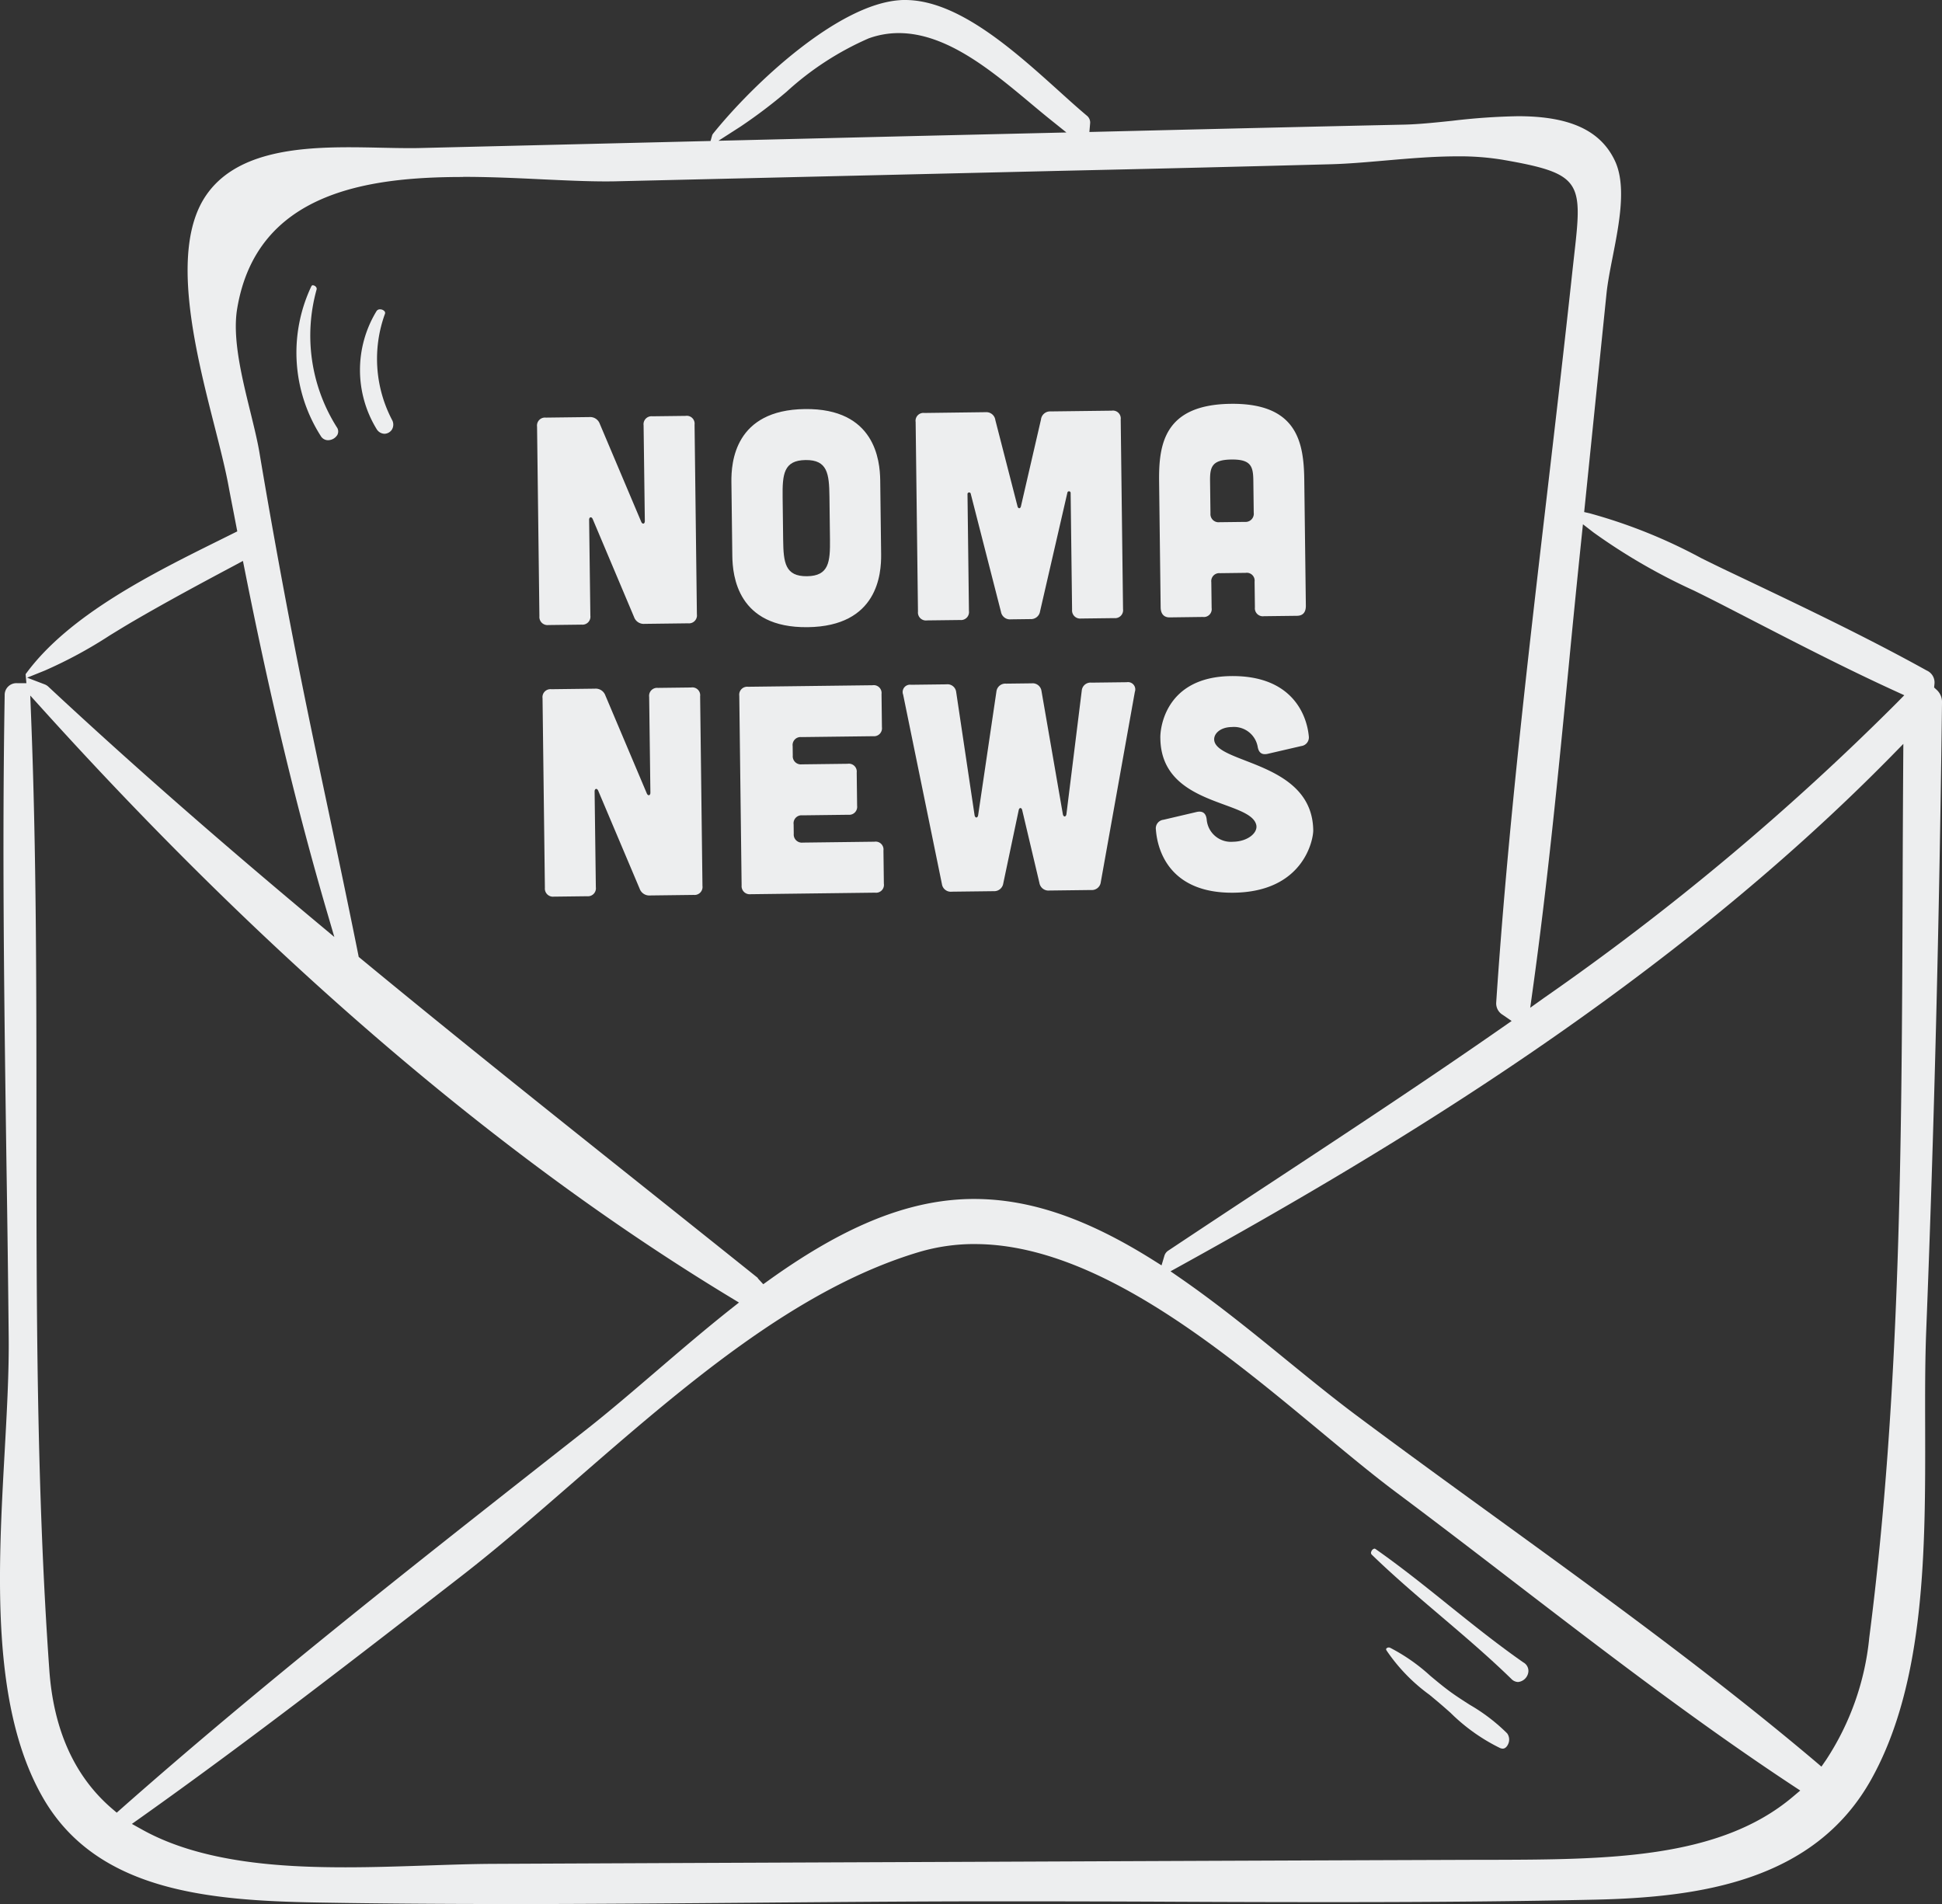 <svg id="Group_59" data-name="Group 59" xmlns="http://www.w3.org/2000/svg" xmlns:xlink="http://www.w3.org/1999/xlink" width="157.281" height="154.2" viewBox="0 0 157.281 154.2">
  <rect x="0" y="0" width="157.281" height="154.2" fill="#333333" stroke="none"/>
  <defs>
    <clipPath id="clip-path">
      <rect id="Rectangle_577" data-name="Rectangle 577" width="157.281" height="154.2" fill="#edeeef"/>
    </clipPath>
  </defs>
  <g id="Group_58" data-name="Group 58" clip-path="url(#clip-path)">
    <path id="Path_107" data-name="Path 107" d="M47.727,33.777a.83.83,0,0,1,.847.541l3.363,7.952c.1.215.29.164.287-.075l-.1-7.753a.646.646,0,0,1,.711-.728l2.688-.033a.636.636,0,0,1,.729.711l.189,15.36a.645.645,0,0,1-.711.728l-3.528.044a.827.827,0,0,1-.846-.542L48,42.03c-.1-.214-.29-.164-.287.076l.1,7.752a.646.646,0,0,1-.711.729l-2.688.033a.656.656,0,0,1-.728-.711l-.19-15.36a.645.645,0,0,1,.711-.728Z" fill="#edeeef"/>
    <path id="Path_108" data-name="Path 108" d="M71.362,44.886c.019,1.584-.264,5.837-5.952,5.907s-6.076-4.174-6.1-5.758l-.074-6c-.02-1.585.264-5.836,5.952-5.907s6.076,4.174,6.1,5.759Zm-4.186-4.677c-.023-1.848-.157-2.974-1.933-2.952s-1.881,1.151-1.859,3l.043,3.457c.023,1.847.156,2.973,1.932,2.952s1.882-1.152,1.86-3Z" fill="#edeeef"/>
    <path id="Path_109" data-name="Path 109" d="M79.836,33.381a.736.736,0,0,1,.776.638l1.79,6.963c.051.239.243.237.288,0l1.618-7.005a.736.736,0,0,1,.76-.657l4.968-.061a.636.636,0,0,1,.729.711l.189,15.36a.646.646,0,0,1-.71.729l-2.689.033a.656.656,0,0,1-.728-.711l-.117-9.456a.133.133,0,0,0-.265-.02l-2.21,9.6a.739.739,0,0,1-.784.633l-1.584.02a.739.739,0,0,1-.8-.614L78.622,40a.133.133,0,0,0-.265.027l.117,9.456a.646.646,0,0,1-.711.729l-2.688.033a.646.646,0,0,1-.729-.711l-.189-15.36a.636.636,0,0,1,.711-.729Z" fill="#edeeef"/>
    <path id="Path_110" data-name="Path 110" d="M105.76,49.047c.007.527-.229.818-.709.824l-2.689.033a.645.645,0,0,1-.728-.71l-.026-2.088a.637.637,0,0,0-.729-.712l-2.064.026a.647.647,0,0,0-.712.729l.026,2.088a.636.636,0,0,1-.711.728L94.73,50c-.456.005-.723-.28-.73-.807l-.125-10.177c-.038-3.023.4-6.246,5.8-6.312s5.919,3.144,5.957,6.167Zm-4.253-10.126c-.014-1.151-.189-1.725-1.773-1.706s-1.746.6-1.732,1.749l.033,2.616a.657.657,0,0,0,.729.712l2.064-.025a.665.665,0,0,0,.711-.753Z" fill="#edeeef"/>
    <path id="Path_111" data-name="Path 111" d="M48.178,55.773a.83.83,0,0,1,.847.541l3.363,7.952c.1.215.29.164.287-.075l-.1-7.753a.646.646,0,0,1,.711-.728l2.688-.033a.636.636,0,0,1,.729.711l.189,15.36a.645.645,0,0,1-.711.728l-3.528.044a.827.827,0,0,1-.846-.542l-3.363-7.952c-.1-.214-.29-.164-.287.076l.1,7.752a.646.646,0,0,1-.711.729l-2.688.033a.656.656,0,0,1-.728-.711l-.19-15.36a.645.645,0,0,1,.711-.728Z" fill="#edeeef"/>
    <path id="Path_112" data-name="Path 112" d="M70.665,55.495a.636.636,0,0,1,.729.711l.033,2.688a.647.647,0,0,1-.711.729l-5.808.071a.646.646,0,0,0-.711.729l.009.768a.657.657,0,0,0,.729.711l3.72-.046a.637.637,0,0,1,.729.712l.033,2.687a.647.647,0,0,1-.711.73l-3.72.046a.645.645,0,0,0-.711.728l.01.768a.657.657,0,0,0,.728.712l5.808-.072a.636.636,0,0,1,.729.711l.033,2.688a.635.635,0,0,1-.711.728l-10.08.125a.657.657,0,0,1-.729-.711l-.189-15.36a.646.646,0,0,1,.711-.729Z" fill="#edeeef"/>
    <path id="Path_113" data-name="Path 113" d="M73.145,56.257a.593.593,0,0,1,.639-.8l2.855-.035a.711.711,0,0,1,.8.614l1.492,9.991c.051.239.242.236.287,0L80.7,56a.726.726,0,0,1,.784-.634l2.064-.025a.725.725,0,0,1,.8.614l1.732,9.988c.051.239.243.236.288,0l1.244-10.024a.711.711,0,0,1,.785-.634l2.856-.035a.591.591,0,0,1,.657.783L89.151,71.446a.725.725,0,0,1-.784.633l-3.385.042a.74.74,0,0,1-.8-.614L82.79,65.619c-.051-.239-.243-.237-.288,0l-1.247,5.92a.742.742,0,0,1-.784.634l-3.385.041a.725.725,0,0,1-.8-.614Z" fill="#edeeef"/>
    <path id="Path_114" data-name="Path 114" d="M102.656,61.053c-.479.1-.722-.111-.8-.591a1.95,1.95,0,0,0-2.109-1.581c-.935.011-1.505.57-1.4,1.121.359,1.867,7.943,1.726,8.011,7.246.009.721-.755,4.979-6.443,5.049-5.04.062-6.161-3.237-6.3-5.108a.7.7,0,0,1,.614-.8l2.7-.633c.48-.1.746.11.8.614a1.969,1.969,0,0,0,2.135,1.8c1.176-.014,2.031-.72,1.879-1.367-.481-2.034-7.7-1.489-7.767-7.009-.034-.72.347-4.974,5.722-5.04,4.944-.061,6.136,3.141,6.3,4.867a.705.705,0,0,1-.614.8Z" fill="#edeeef"/>
    <path id="Path_115" data-name="Path 115" d="M41.111,154.2c-5.668,0-10.713-.041-15.418-.123-8.86-.154-17.875-.935-22.216-8.487-4.243-7.377-3.635-18.345-3.1-28.019.183-3.312.355-6.44.327-9.25q-.069-6.988-.18-13.978C.348,81.873.163,68.978.379,56.311a.95.95,0,0,1,1.011-.982h.748L2.074,54.6c3.488-4.8,10.3-8.173,15.772-10.885l1.371-.681-.349-1.809c-.119-.61-.239-1.222-.353-1.834-.251-1.379-.68-3.062-1.133-4.844-1.543-6.057-3.658-14.356-.709-18.7,2.34-3.455,7.17-3.921,11.586-3.921.893,0,1.774.019,2.622.037.8.017,1.563.033,2.286.033.306,0,.606,0,.9-.01l23.479-.568.121-.423a.451.451,0,0,1,.08-.166C61.085,6.684,67.863.386,72.832.018,72.992,0,73.15,0,73.311,0c4.281,0,8.813,4.09,12.456,7.374.8.725,1.557,1.406,2.25,1.988a.714.714,0,0,1,.269.659l-.058.668,5.39-.131q10.026-.243,20.056-.464c1.17-.023,2.5-.161,3.913-.308a52.552,52.552,0,0,1,5.354-.375c4.17,0,6.659,1.136,7.831,3.572.973,2.017.373,5.081-.156,7.786-.214,1.086-.414,2.112-.509,3.03-.345,3.362-1.806,17.67-1.806,17.67l.513.121a42.781,42.781,0,0,1,8.97,3.612c.7.347,1.4.69,2.092,1.02l1.136.54c4.989,2.376,10.148,4.832,15.032,7.54a1.06,1.06,0,0,1,.628,1.075l-.03.3.217.2a1.324,1.324,0,0,1,.422,1.041c-.22,17.912-.638,34.537-1.277,50.826-.1,2.511-.094,5.167-.087,7.978.019,9.611.043,20.505-4.379,28.406-4.606,8.231-13.895,9.532-22.375,9.719-6.121.135-12.832.2-21.117.2h0q-6.5,0-12.994-.032t-12.991-.031l-3.317,0c-5.806.011-11.614.059-17.425.107-6.622.054-13.471.112-20.2.112m37.822-53.452a15.783,15.783,0,0,0-4.527.652c-9.988,2.988-19.069,10.885-27.851,18.523-3.189,2.773-6.2,5.392-9.169,7.695-8.38,6.5-17.046,13.227-25.936,19.541l-.776.55.832.463c4.853,2.705,11.354,3.052,16.475,3.052,2.248,0,4.487-.076,6.651-.149,1.882-.063,3.66-.124,5.339-.131q19.386-.089,38.772-.164l11.986-.051q14.415-.06,28.828-.111l.978,0c9.6-.023,18.655-.043,24.643-5.094l.614-.518-.67-.442c-7.742-5.111-15.28-10.9-22.569-16.492-3.1-2.383-6.312-4.846-9.487-7.218-1.875-1.4-3.94-3.116-6.129-4.933-8.143-6.759-18.28-15.171-28-15.171M2.516,57.984c.435,10.975.435,22.187.435,33.03,0,14.533,0,29.561,1.045,44.254.345,4.839,2.047,8.6,5.058,11.192l.4.341.392-.346c11.25-9.932,23.265-19.379,34.886-28.516l2.8-2.2c1.792-1.411,3.625-2.982,5.566-4.645,1.96-1.68,3.986-3.416,6.073-5.071l.677-.535-.739-.448C40.61,93.832,21.924,77.857,3.561,57.558L2.451,56.33Zm150.6,3.316C135.1,79.618,112.937,92.935,95.646,102.491l-.847.468.795.55c3.015,2.086,5.9,4.43,8.679,6.7,1.94,1.578,3.771,3.068,5.567,4.408,3.725,2.782,7.569,5.569,11.286,8.265,8.668,6.288,17.632,12.79,25.89,19.764l.5.427.376-.543a21.9,21.9,0,0,0,3.5-9.918c2.555-19.8,2.626-40.484,2.7-60.486q.015-5.217.048-10.4l.01-1.481ZM37.507,14.333c-7.7,0-16.731,1.213-18.3,10.674-.4,2.392.387,5.58,1.081,8.394.286,1.171.558,2.276.715,3.2.839,5,1.76,10.1,2.741,15.159.913,4.717,1.921,9.494,2.9,14.113.8,3.8,1.6,7.6,2.366,11.414l.041.21.165.136c7.671,6.328,15.591,12.642,23.25,18.747q4.438,3.538,8.89,7.1a.524.524,0,0,0,.1.135l.36.39.431-.309c5.585-4.008,10.31-6.078,14.87-6.512.582-.056,1.174-.084,1.763-.084,4.529,0,9.144,1.575,14.522,4.957l.67.421.226-.758a.758.758,0,0,1,.324-.44q4.209-2.8,8.42-5.566c6.165-4.059,12.541-8.257,18.675-12.534l.71-.495-.713-.491a1.076,1.076,0,0,1-.537-1.006c.915-13.77,2.55-27.763,4.132-41.294.689-5.909,1.4-12.019,2.048-18.02l.163-1.465c.651-5.708.511-6.371-5.791-7.466a21.429,21.429,0,0,0-3.7-.281c-1.931,0-3.939.174-5.883.343-1.576.137-3.065.267-4.471.3q-10.71.285-21.419.522l-36.3.854c-.292.008-.591.01-.9.01-1.56,0-3.3-.082-5.148-.168-2.079-.1-4.231-.2-6.4-.2m90.507,29.924q-.507,4.909-.978,9.824c-.837,8.6-1.705,17.485-2.914,26.163l-.192,1.381,1.134-.809a209.154,209.154,0,0,0,28.562-23.891l.6-.61-.776-.356c-3.993-1.827-7.974-3.882-11.827-5.868l-2.147-1.106q-1.122-.574-2.284-1.145a48.108,48.108,0,0,1-8.138-4.71l-.854-.661ZM18.963,45.811c-2.6,1.383-5.366,2.868-8.125,4.474-.645.375-1.29.772-1.942,1.171a36.3,36.3,0,0,1-5.28,2.855l-1.42.571,1.43.546a.925.925,0,0,1,.294.187c6.4,5.969,13.481,12.184,21.641,19l1.516,1.266-.556-1.9c-2.446-8.338-4.633-17.418-6.688-27.762l-.158-.792ZM72.785,2.68a7.125,7.125,0,0,0-2.439.431,24.138,24.138,0,0,0-6.641,4.318,41.39,41.39,0,0,1-3.718,2.814l-1.8,1.157,15.682-.379,12.5-.292L85.087,9.7c-.523-.418-1.062-.869-1.616-1.333C80.28,5.7,76.661,2.68,72.785,2.68" fill="#edeeef"/>
    <path id="Path_116" data-name="Path 116" d="M26.574,35.651a.684.684,0,0,1-.6-.349,12.545,12.545,0,0,1-.766-12.1c.051-.1.094-.1.127-.1a.359.359,0,0,1,.256.136.23.23,0,0,1,.05.21,13.882,13.882,0,0,0,1.63,11.14.593.593,0,0,1,.047.64.9.9,0,0,1-.747.423" fill="#edeeef"/>
    <path id="Path_117" data-name="Path 117" d="M31.13,35.13a.767.767,0,0,1-.621-.371,9.16,9.16,0,0,1-.025-9.546.313.313,0,0,1,.3-.159.47.47,0,0,1,.367.166.223.223,0,0,1,.016.226,10.659,10.659,0,0,0,.591,8.572.779.779,0,0,1-.021.778.738.738,0,0,1-.6.334" fill="#edeeef"/>
    <path id="Path_118" data-name="Path 118" d="M122.943,136.22a.79.79,0,0,1-.548-.259c-1.833-1.785-3.806-3.465-5.715-5.09-1.865-1.588-3.795-3.23-5.575-4.959a.215.215,0,0,1-.038-.268.341.341,0,0,1,.245-.225.182.182,0,0,1,.1.037c2.026,1.42,4,3,5.9,4.532,1.95,1.564,3.966,3.182,6.059,4.642a.783.783,0,0,1,.377.928.932.932,0,0,1-.805.662" fill="#edeeef"/>
    <path id="Path_119" data-name="Path 119" d="M121.705,141.616a.585.585,0,0,1-.217-.049,15.159,15.159,0,0,1-4.015-2.857c-.271-.24-.539-.477-.806-.705-.289-.248-.593-.5-.9-.754a14.378,14.378,0,0,1-3.473-3.587c-.052-.092-.031-.127-.024-.14a.244.244,0,0,1,.205-.1.275.275,0,0,1,.112.024,14.96,14.96,0,0,1,3.252,2.271c.532.444,1.059.883,1.591,1.272.507.371,1.057.724,1.613,1.079a14.82,14.82,0,0,1,3.021,2.31.859.859,0,0,1,.075.877c-.048.107-.186.358-.433.358" fill="#edeeef"/>
  </g>
</svg>
